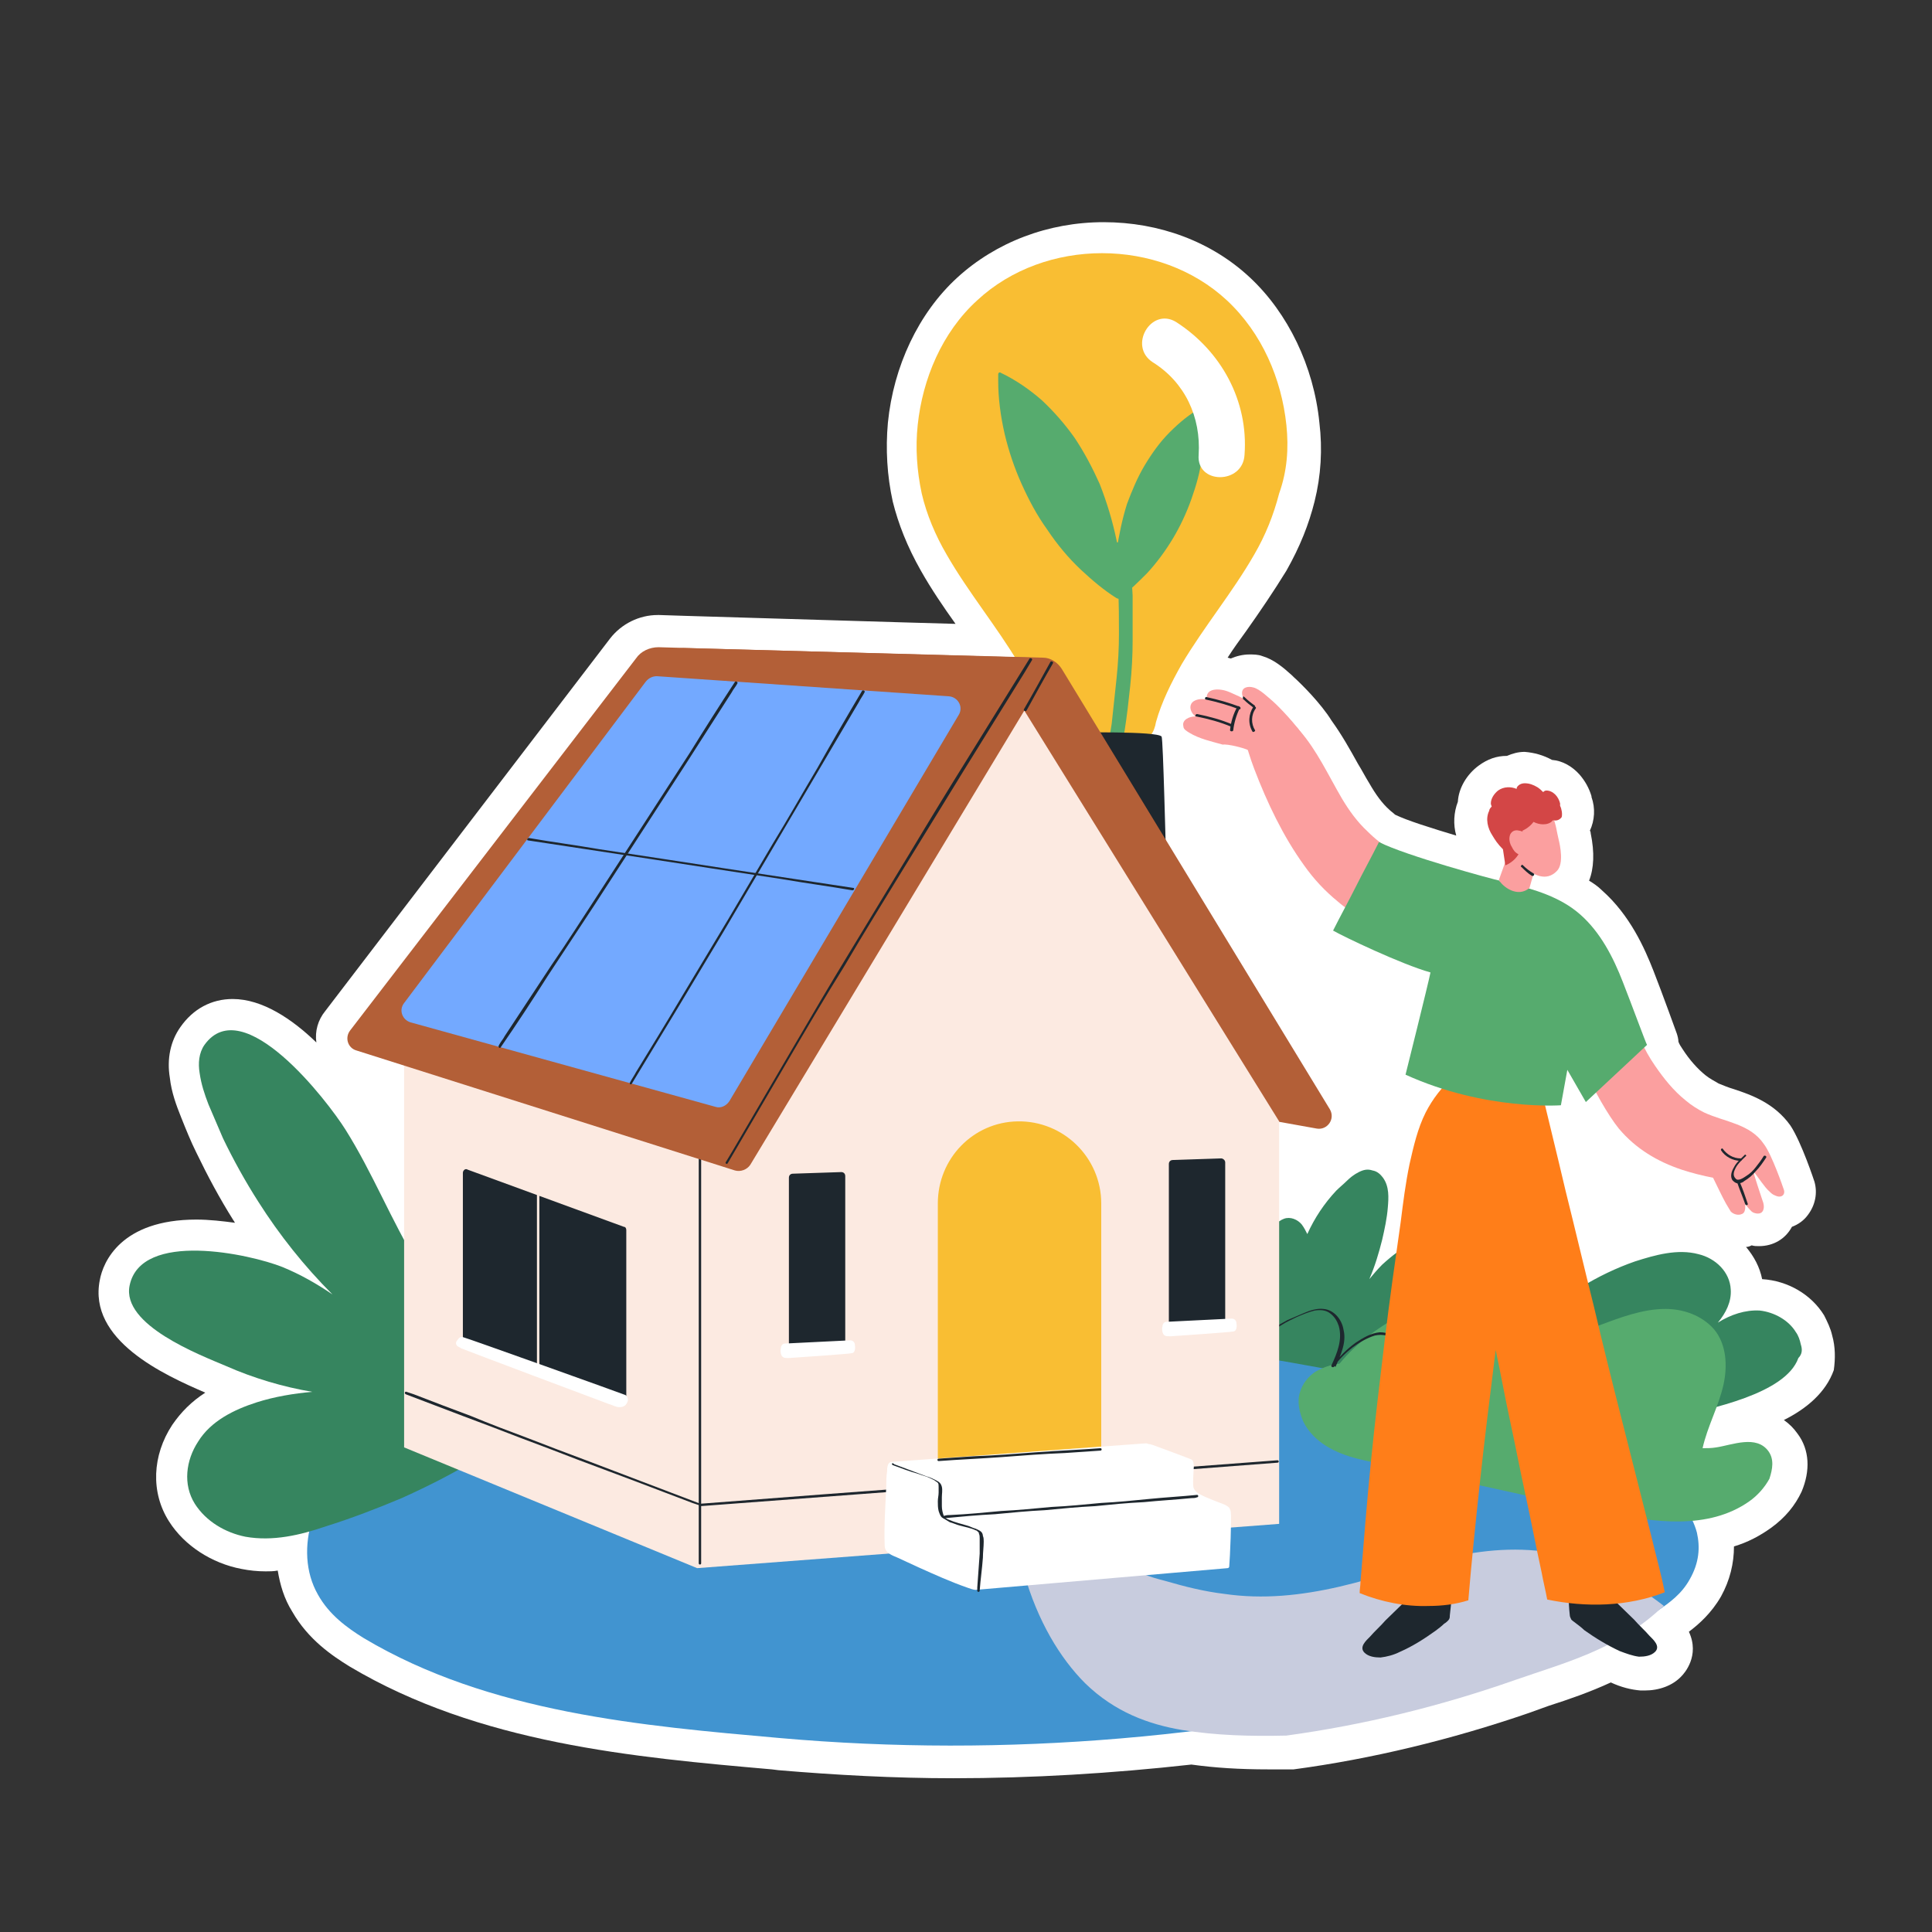 <?xml version="1.0" encoding="utf-8"?>
<!-- Generator: $$$/GeneralStr/196=Adobe Illustrator 27.6.0, SVG Export Plug-In . SVG Version: 6.00 Build 0)  -->
<svg version="1.1" id="圖層_1" xmlns="http://www.w3.org/2000/svg" xmlns:xlink="http://www.w3.org/1999/xlink" x="0px" y="0px"
	 viewBox="0 0 240 240" style="enable-background:new 0 0 240 240;" xml:space="preserve">
<rect x="0" y="0" width="240" height="240" fill="#333333" stroke="none"/>
<style type="text/css">
	.st0{fill:#FFFFFF;}
	.st1{fill:#36855F;}
	.st2{fill:#F9BE33;}
	.st3{fill:#56AB6E;}
	.st4{fill:#1E272E;}
	.st5{fill:#4194D0;}
	.st6{fill:#C8CCDE;}
	.st7{fill:#B35F37;}
	.st8{fill:#FCEAE1;}
	.st9{fill:#73A9FF;}
	.st10{fill:#FB9F9F;}
	.st11{fill:#FF7E19;}
	.st12{fill:#D34646;}
</style>
<g>
	<path class="st0" d="M227.6,165.9c-0.2-0.9-0.6-1.7-1-2.5c-1.6-2.6-4.5-4.3-7.7-4.5c0,0,0,0,0,0c-0.3-1.5-1-2.8-2-4
		c0.3,0,0.5-0.1,0.7-0.2c0.3,0.1,0.6,0.1,0.9,0.1c1.8,0,3.3-0.9,4.1-2.4c0.8-0.3,1.5-0.8,2-1.5c0.9-1.2,1.2-2.7,0.8-4.1
		c0,0-1.6-4.9-3-7c-2-2.8-4.9-3.8-7-4.5c-0.7-0.2-1.4-0.5-1.9-0.7c-0.5-0.3-1.1-0.6-1.6-1c-1-0.8-2-1.9-2.9-3.3
		c-0.2-0.3-0.4-0.6-0.5-0.9c0-0.3-0.1-0.7-0.2-1c0,0-1.8-5-2.9-7.8c-1.1-2.8-2.9-6.9-6.4-10c-0.5-0.5-1.1-0.9-1.6-1.2
		c0.6-1.5,0.7-3.5,0.2-5.9c0-0.1,0-0.2-0.1-0.3c0.6-1.3,0.7-2.8,0.2-4.2c0,0,0-0.1,0-0.1c-0.3-1-0.8-1.9-1.5-2.7
		c-0.9-1-2.1-1.7-3.4-1.8c-1.1-0.6-2.2-0.9-3.4-1c-0.8,0-1.5,0.2-2.2,0.5c-1.3,0-2.4,0.4-3.5,1.2c-1.5,1.1-2.5,2.8-2.6,4.5
		c-0.5,1.3-0.6,2.8-0.2,4.2c-3-0.9-6.2-1.9-7.6-2.6c-0.2-0.2-0.5-0.4-0.7-0.6c-0.9-0.8-1.7-1.9-2.5-3.3c-0.5-0.8-0.9-1.6-1.4-2.4
		c-1-1.8-2-3.6-3.3-5.4c-1.3-2.1-3.7-4.5-4.7-5.4l-0.2-0.2c-1.1-1-2.3-2-3.7-2.4c-0.5-0.2-1.1-0.2-1.6-0.2c-0.8,0-1.6,0.2-2.3,0.5
		c-0.1,0-0.3-0.1-0.4-0.1c0,0,0,0,0,0c0.7-1.1,1.5-2.2,2.3-3.3c1.7-2.4,3.4-4.9,5-7.5c1.7-3,2.8-5.8,3.5-8.6c0.8-3.2,1-6.5,0.6-9.8
		c-0.7-7-3.9-13.6-8.6-18c-4.8-4.5-11.3-6.9-18.2-6.9c-6.9,0-13.4,2.5-18.2,6.9c-4.8,4.4-7.9,11-8.6,18c-0.3,3.3-0.1,6.6,0.6,9.8
		c0.7,2.8,1.8,5.6,3.5,8.6c1.3,2.3,2.8,4.5,4.3,6.6l-7-0.2L85,76.5l-3.1-0.1c-0.1,0-0.1,0-0.2,0c-2.3,0-4.5,1.1-5.9,2.9l-35.4,46.3
		c-0.9,1.1-1.3,2.5-1.1,3.9c-3-2.9-6.7-5.4-10.4-5.4c-2.6,0-4.9,1.2-6.5,3.5c-1.2,1.7-1.7,3.9-1.3,6.3c0.2,1.8,0.8,3.4,1.4,4.9
		c0.6,1.5,1.2,3,1.9,4.4c1.4,2.9,2.9,5.7,4.6,8.4c0.1,0.1,0.1,0.2,0.2,0.3c-1.5-0.2-3.2-0.4-4.8-0.4c-9.4,0-11.6,5.3-12,7.5
		c-1.5,7.5,8,11.8,13.1,14c-1.7,1.1-3,2.4-4.1,4c-2.5,3.8-2.7,8.4-0.4,12c1.9,3,5.3,5.2,9,5.9c1,0.2,2,0.3,3,0.3c0.5,0,1,0,1.5-0.1
		c0.3,1.8,0.8,3.5,1.8,5.1c2,3.5,5,5.5,7.1,6.8c16.1,9.6,35.4,11.3,52.5,12.8l0.8,0.1c7.1,0.6,14.4,1,21.7,1
		c9.8,0,19.7-0.6,29.6-1.7c2.9,0.4,5.9,0.6,9.6,0.6c0.9,0,1.7,0,2.6,0c0.2,0,0.3,0,0.5,0c9.7-1.3,19.6-3.7,29.2-7
		c0.8-0.3,1.7-0.6,2.5-0.9c2.5-0.8,5.1-1.7,7.7-2.9c1.3,0.6,2.5,0.9,3.7,1c0.2,0,0.4,0,0.5,0c1.8,0,3.5-0.6,4.6-1.8
		c0.3-0.3,2.3-2.5,0.9-5.5c1.2-0.9,2.8-2.3,4-4.4c1.1-2,1.6-4.1,1.6-6.2c1.7-0.5,3.2-1.3,4.6-2.3c1.8-1.3,3-2.8,3.8-4.5
		c1.1-2.6,1-5.2-0.5-7.2c-0.5-0.7-1-1.2-1.7-1.7c2.8-1.4,5.2-3.4,6.2-6.2C228,168.8,228,167.3,227.6,165.9z"/>
	<g>
		<g>
			<path class="st1" d="M223.7,167c-0.1-0.5-0.3-1.1-0.6-1.5c-0.9-1.5-2.7-2.5-4.5-2.7c-1.8-0.1-3.6,0.5-5.2,1.5
				c1-1.2,1.7-2.6,1.6-4.1c-0.1-2.2-1.9-3.9-4-4.4c-2.6-0.7-5.4,0.1-7.9,0.9c-2.3,0.8-4.6,1.9-6.7,3.2c-1.1,0.7-2.2,1.5-3.3,2.4
				c0.2-0.4,0.3-0.8,0.3-1.2c0.1-0.8,0-1.7-0.3-2.5c-0.3-0.7-0.8-1.3-1.4-1.7c-1.2-1-2.9-1.4-4.4-1.3c-2,0.2-3.8,1-5.5,2.1
				c-0.3,0.2-0.5,0.3-0.8,0.5c0,0,0-0.1,0-0.1c0.3-1.4,0.2-3.1-0.9-4.2c-0.6-0.6-1.4-0.7-2.2-0.5c-0.8,0.2-1.6,0.5-2.3,0.9
				c-1.4,0.7-2.7,1.7-3.9,2.8c-0.6,0.6-1.1,1.2-1.6,1.8c0.7-1.6,1.2-3.3,1.6-4.9c0.3-1.3,0.6-2.7,0.7-4c0.1-1.2,0.2-2.6-0.6-3.7
				c-0.3-0.4-0.7-0.8-1.3-0.9c-0.6-0.2-1.1-0.1-1.7,0.2c-0.6,0.3-1.1,0.7-1.5,1.1c-0.4,0.4-0.9,0.8-1.3,1.2
				c-1.5,1.6-2.7,3.4-3.6,5.4c-0.2-0.4-0.4-0.8-0.7-1.2c-0.5-0.6-1.4-1-2.2-0.7c-0.8,0.3-1.4,1-1.9,1.7c-1.1,1.6-1.9,3.4-2.3,5.2
				c-0.3,1.2-0.4,2.5-0.4,3.8c-2.1,0.9-4.1,2.2-5.7,3.8c-0.9,0.5-1.8,1-2.7,1.6c-1.4,1.1-2.7,2.3-3.7,3.8c-1.1,1.6-2,3.5-2.1,5.4
				c0,1.7,0.8,3.3,2.1,4.4c4.8,4.2,12.9,1.3,18.3-0.2c2.4-0.7,4.8-1.5,7.2-2.4c1.8,0.5,3.7,0.7,5.6,0.6c0,0,0,0,0,0.1
				c0.5,0.5,1.2,0.8,1.8,0.9c0.9,0.2,1.8,0.3,2.7,0.3c9.5,0.6,20.6-2.1,29.9-4.4c4-1,13.5-2.8,15.1-7.3
				C223.9,168.2,223.9,167.6,223.7,167z"/>
			<path class="st2" d="M159.8,52.8c-0.6-5.7-3-11.4-7.4-15.5c-8.4-7.8-22.6-7.8-31,0c-4.4,4-6.8,9.8-7.4,15.5
				c-0.3,2.8-0.1,5.7,0.5,8.5c0.6,2.6,1.7,5.2,3.1,7.6c2.7,4.7,6.2,8.9,9,13.6c1.4,2.3,2.5,4.7,3.2,7.2c0.2,0.6,0.3,1.3,0.7,1.7
				c0.4,0.5,1.1,0.7,1.7,0.8c1.5,0.2,3,0.3,4.5,0.3c1.5,0,3-0.1,4.5-0.3c0.6-0.1,1.3-0.3,1.7-0.8c0.4-0.5,0.6-1.1,0.7-1.7
				c0.7-2.5,1.9-4.9,3.2-7.2c2.8-4.7,6.3-8.9,9-13.6c1.4-2.4,2.4-4.9,3.1-7.6C159.9,58.5,160.1,55.7,159.8,52.8z"/>
			<g>
				<path class="st3" d="M149.6,51.4c0-0.2,0-0.4,0-0.7c0-0.1-0.2-0.2-0.3-0.1c-1.5,0.8-2.8,1.9-4,3.1c-1.2,1.2-2.2,2.6-3.1,4.1
					c-0.9,1.5-1.6,3.2-2.2,4.8c-0.6,1.9-1,3.9-1.3,5.8c-0.2,1.9-0.3,3.7-0.4,5.6c0.2,0.1,0.5,0.2,0.8,0.3c1.2-0.9,2.3-2,3.4-3.1
					c1.2-1.3,2.3-2.8,3.2-4.3c0.9-1.5,1.7-3.2,2.3-4.9c0.6-1.7,1.1-3.4,1.3-5.2C149.6,55,149.7,53.2,149.6,51.4z"/>
				<path class="st3" d="M124,47.3c0-0.3,0-0.5,0-0.8c0-0.2,0.2-0.3,0.3-0.2c1.9,0.9,3.6,2.1,5.1,3.4c1.5,1.4,2.9,3,4.1,4.7
					c1.2,1.8,2.2,3.7,3.1,5.7c0.9,2.3,1.6,4.6,2.1,7c0.5,2.3,0.7,4.5,0.9,6.8c-0.3,0.2-0.3,0.7-0.9,0.4c-1.6-1-3-2.2-4.4-3.5
					c-1.6-1.5-3-3.2-4.2-5c-1.3-1.8-2.3-3.7-3.2-5.7c-0.9-2-1.6-4.1-2.1-6.2C124.3,51.7,124,49.5,124,47.3z"/>
				<g>
					<path class="st3" d="M138.4,67.5c0.2,1.9,0.4,3.7,0.5,5.6c0.1,1.9,0.1,3.8,0.1,5.6c0,1.9-0.1,3.7-0.3,5.6
						c-0.2,1.9-0.4,3.7-0.6,5.6c-0.3,1.9-0.6,3.7-1,5.6c0,0.2-0.1,0.5-0.1,0.7c0,0.2,1.5,0.3,1.6,0.1c0.4-1.8,0.8-3.7,1.1-5.5
						c0.3-1.9,0.5-3.7,0.7-5.6c0.2-1.9,0.3-3.8,0.3-5.6c0-1.9,0-3.8,0-5.6c-0.1-1.9-0.2-3.8-0.4-5.6c0-0.2-0.1-0.5-0.1-0.7
						C139.9,67.3,138.4,67.3,138.4,67.5L138.4,67.5z"/>
				</g>
			</g>
			<path class="st4" d="M133.4,91c0,0,10.4-0.2,10.9,0.5c0.2,0.4,0.5,14.2,0.6,16.1C144.9,109.1,133.4,91,133.4,91z"/>
			<path class="st5" d="M210.8,190.4c-1.2-4.6-6.5-8.1-9.6-9.6c-11.4-5.6-23.5-8.4-35.6-10.6c-26.3-4.8-54.1-9-80.7-5.5
				c-14.3,1.9-39.7,3.2-46.1,24c-1,3.2-0.9,6.6,0.7,9.4c1.4,2.5,3.6,4.1,5.7,5.4c15.6,9.3,34.7,10.9,51.6,12.4
				c28.2,2.5,56.8,0,84.6-7.1c8.2-2.1,16.9-3.7,24.5-8.7c1.5-1,3-2.1,4-3.9C211.1,194.1,211.2,192.2,210.8,190.4z"/>
			<path class="st3" d="M219.7,180.3c-1.5-2.1-4.5-0.8-6.5-0.5c-0.6,0.1-1.1,0.1-1.7,0.1c0.6-2.7,2-5.2,2.6-7.9
				c0.5-2.3,0.4-5-1.2-6.9c-1.5-1.7-3.8-2.5-6-2.5c-2.9,0-5.7,1.1-8.4,2.1c-2.9,1.1-5.8,2.1-8.7,3.2c-0.3,0.1-0.6,0.2-0.9,0.1
				c-0.2-0.1-0.2-0.3-0.3-0.5c-0.1-0.5,0-1,0.1-1.5c0.1-0.5,0.2-1,0.1-1.5c-0.1-0.5-0.3-1-0.5-1.5c-0.5-0.9-1.4-1.7-2.4-2.2
				c-1.2-0.6-2.5-0.6-3.8-0.5c-1.4,0.2-2.8,0.6-4.1,1.2c-1.1,0.4-2.2,0.9-3.3,1.5c-3.1,1.6-6.1,3.7-8.3,6.4c-1.1,0.1-2.1,0.5-3,1
				c-0.9,0.6-1.6,1.5-1.9,2.5c-0.4,1.2-0.1,2.5,0.4,3.7c1.3,2.6,4,3.9,6.7,4.6c1.6,0.4,3.2,0.7,4.9,1.1c1.7,0.4,3.5,0.8,5.2,1.1
				c7,1.5,13.9,3.1,20.9,4.5c5.8,1.2,12.6,2.2,17.7-1.4c1-0.7,1.9-1.7,2.5-2.8C220.2,182.5,220.4,181.3,219.7,180.3z"/>
			<path class="st6" d="M194.3,193.2c-4.6-1.1-9.3-0.8-13.9,0.2c-4.7,1-9.3,2.6-14,3.7c-4.8,1.1-9.5,1.6-14.3,0.9
				c-2.5-0.3-4.9-0.9-7.3-1.6c-1.9-0.5-4-1-5.6-3c-0.1-0.1-0.2-0.3-0.3-0.4c0.5-0.2,1-0.6,1.5-1.1c0.1-0.1,0-0.4-0.1-0.3
				c-0.5,0.6-1,0.9-1.6,1.1c-0.2-0.3-0.4-0.7-0.6-1.1c-0.1-0.2-0.2,0.1-0.1,0.3c0.2,0.3,0.3,0.6,0.5,0.9c-0.1,0-0.3,0.1-0.4,0.1
				c-0.9,0.2-1.7,0.4-2.6,0.5c-1.8,0.4-3.6,0.7-5.4,1.1c-0.9,0.2-1.8,0.4-2.7,0.5c0-0.1,0-0.1-0.1-0.2c-0.1-0.2-0.2,0-0.2,0.2
				c0,0,0,0,0,0.1c-0.1,0-0.1,0-0.2,0c-0.1,0-0.1,0.4,0,0.4c0.1,0,0.2,0,0.3-0.1c1.7,6,4.5,10.6,7.6,13.7c3.7,3.6,7.9,5.1,12,5.8
				c4.3,0.7,8.6,0.8,13,0.7c9.5-1.3,19-3.6,28.4-6.9c6-2.1,12.4-3.7,17.9-8.7c0.2-0.2,0.4-0.3,0.6-0.5
				C202.7,196.4,198.6,194.3,194.3,193.2z"/>
			<path class="st1" d="M60.3,178c-0.3-1.8-0.6-3.5-1-5.3c-0.4-1.7-0.8-3.4-1.2-5.1c-0.4-1.5-0.8-3-1.3-4.5
				c-0.9-2.6-1.9-5.4-4.9-6.1c-3.3-5.4-5.6-11.3-9-16.7c-2.2-3.5-12.7-17.2-17.5-10.5c-0.7,1-0.8,2.3-0.6,3.5
				c0.2,1.4,0.6,2.6,1.1,3.9c0.6,1.4,1.2,2.8,1.8,4.2c1.3,2.7,2.8,5.4,4.4,7.9c2.6,4.1,5.7,8,9.2,11.5c-1.9-1.3-4-2.5-6.2-3.4
				c-4-1.6-17.6-4.6-19,2.3c-1,4.9,8.7,8.6,12,10c3.4,1.5,7.1,2.6,10.7,3.2c-2.3,0.2-4.7,0.6-6.9,1.3c-2.8,0.9-5.7,2.3-7.3,4.9
				c-1.5,2.3-1.9,5.3-0.4,7.7c1.4,2.2,3.8,3.6,6.3,4.1c3.4,0.6,6.8-0.2,10-1.3c3.2-1,6.3-2.2,9.4-3.5c3.1-1.4,6.1-2.9,8.9-4.6
				c0.6-0.3,1.2-0.7,1.5-1.3C60.6,179.5,60.4,178.7,60.3,178z"/>
			<g>
				<path class="st4" d="M152.8,170.2c1.7-2.3,4-4.2,6.4-5.6c0.6-0.4,1.3-0.7,1.9-1c0.7-0.3,1.4-0.6,2.2-0.8c0.7-0.1,1.4-0.1,2,0.4
					c0.5,0.4,0.8,0.9,1,1.5c0.5,1.7-0.2,3.4-0.9,4.9c-0.1,0.2,0.2,0.3,0.3,0.2c0.6-0.9,1.4-1.7,2.3-2.4c0.8-0.6,1.8-1.2,2.8-1.5
					c0.5-0.1,0.9-0.1,1.4,0c0.5,0.2,0.8,0.5,1,1c0.2,0.5,0.3,1.1,0.3,1.6c0,0.6,0,1.3,0,1.9c-0.1,1.4-0.4,2.8-0.8,4.1
					c-0.1,0.2,0.2,0.3,0.3,0.2c1.7-1.7,3.6-3.6,6.1-3.9c1.1-0.1,2.3,0,3.2,0.6c1,0.7,1.6,1.8,1.8,2.9c0.3,1.6,0,3.2-0.3,4.7
					c0,0.2,0.3,0.3,0.3,0.1c0.3-1.5,0.6-3,0.4-4.5c-0.2-1.2-0.7-2.4-1.6-3.2c-0.9-0.8-2.1-1.1-3.3-1c-1.2,0-2.4,0.5-3.4,1.1
					c-1.3,0.8-2.4,1.9-3.4,2.9c0.1,0.1,0.2,0.1,0.3,0.2c0.4-1.3,0.7-2.6,0.8-3.9c0.1-0.7,0.1-1.3,0-2c0-0.6-0.1-1.2-0.2-1.7
					c-0.2-0.5-0.5-1-0.9-1.2c-0.4-0.2-0.9-0.3-1.4-0.3c-1.1,0.1-2.1,0.7-3,1.3c-1.1,0.8-2,1.7-2.8,2.8c0.1,0.1,0.2,0.1,0.3,0.2
					c0.6-1.4,1.4-3,1-4.6c-0.2-1.3-1.2-2.5-2.5-2.6c-0.8-0.1-1.7,0.2-2.4,0.5c-0.7,0.3-1.4,0.6-2.1,0.9c-1.3,0.7-2.6,1.5-3.8,2.5
					c-1.3,1.1-2.5,2.3-3.5,3.6C152.4,170.2,152.7,170.4,152.8,170.2L152.8,170.2z"/>
			</g>
			<g>
				<path class="st7" d="M131.9,83.1l33.3,54.7c0.7,1.2-0.3,2.6-1.6,2.4l-55.2-9.9c-0.8-0.2-1.6-0.7-2-1.4L82.3,84.7
					c-1-1.9,0.4-4.2,2.6-4.2l44.7,1.2C130.5,81.7,131.4,82.3,131.9,83.1z"/>
				<polygon class="st8" points="127.2,88.2 86.6,143.9 86.6,133.9 50.2,130.1 50.2,179.8 86.6,194.8 158.9,189.3 158.9,139.3 				
					"/>
				<g>
					<path class="st4" d="M87,187.1c9.3-0.7,18.6-1.4,27.9-2.1c9.4-0.7,18.7-1.4,28.1-2.1c5.2-0.4,10.5-0.8,15.7-1.2
						c0.2,0,0.2-0.3,0-0.3c-9.3,0.7-18.6,1.4-27.9,2.1c-9.4,0.7-18.7,1.4-28.1,2.1c-5.2,0.4-10.5,0.8-15.7,1.2
						C86.8,186.8,86.8,187.1,87,187.1L87,187.1z"/>
				</g>
				<g>
					<path class="st4" d="M87.1,194.2c0-6.9,0-13.8,0-20.7c0-6.9,0-13.8,0-20.6c0-3.9,0-7.8,0-11.6c0-0.2-0.3-0.2-0.3,0
						c0,6.9,0,13.8,0,20.7c0,6.9,0,13.8,0,20.6c0,3.9,0,7.8,0,11.6C86.8,194.4,87.1,194.4,87.1,194.2L87.1,194.2z"/>
				</g>
				<path class="st2" d="M126.4,139.3L126.4,139.3c5.7-0.1,10.4,4.5,10.4,10.2v30.8l-20.3,1.5v-32.3
					C116.5,143.9,120.9,139.4,126.4,139.3z"/>
				<path class="st7" d="M44.3,130.5l47,14.9c0.7,0.2,1.5-0.1,1.9-0.7l36.5-60.5c0.6-1.1-0.1-2.4-1.3-2.5l-46.6-1.3
					c-1.1,0-2.2,0.5-2.8,1.4L43.5,128C42.8,128.9,43.2,130.2,44.3,130.5z"/>
				<g>
					<path class="st4" d="M90.4,144.5c2.4-4.1,4.8-8.2,7.2-12.3c2.4-4.1,4.8-8.2,7.3-12.2c2.4-4.1,4.9-8.1,7.4-12.2
						c2.5-4.1,5-8.1,7.5-12.2c2.5-4,5-8.1,7.5-12.1c0.3-0.5,0.6-1,0.9-1.5c0.1-0.2-0.2-0.3-0.3-0.2c-2.5,4-5,8.1-7.5,12.1
						c-2.5,4-5,8.1-7.4,12.1c-2.5,4.1-4.9,8.1-7.4,12.2c-2.5,4.1-4.9,8.2-7.3,12.3c-2.4,4.1-4.8,8.2-7.2,12.3
						c-0.3,0.5-0.6,1-0.9,1.5C90,144.5,90.3,144.7,90.4,144.5L90.4,144.5z"/>
				</g>
				<path class="st0" d="M152.9,187.9c0-0.2-0.1-0.4-0.2-0.6c-0.2-0.2-0.4-0.3-0.6-0.4c0,0-2.4-0.9-2.9-1.2
					c-0.4-0.2-0.7-0.4-0.9-0.8c-0.2-0.4,0-2.3,0-2.7c0-0.5-0.1-0.8-0.3-0.9c-0.2-0.1-4.5-1.7-4.8-1.8c-0.1,0-0.2-0.1-0.4-0.1
					c-0.1,0-0.3-0.1-0.4-0.1c0,0-0.1,0-0.1,0l-31.5,2.3c-0.2,0-0.4,0.1-0.5,0.4c-0.1,0.3-0.1,0.5-0.1,0.8c-0.1,0.6-0.1,1.1-0.1,1.7
					c-0.1,2.5-0.3,5-0.2,7.5c0,0.9,0.9,1.2,1.6,1.5c0.9,0.4,1.7,0.8,2.6,1.2c2,0.9,4,1.8,6,2.5c0.3,0.1,0.8,0.3,1.1,0.3l31.3-2.7
					l0,0c0,0,0,0,0,0c0.1,0,0.2-0.1,0.2-0.2C152.8,193.5,153,188.5,152.9,187.9z"/>
				<g>
					<path class="st4" d="M110.9,182c1.1,0.4,2.1,0.8,3.2,1.1c0.5,0.2,1,0.3,1.4,0.5c0.2,0.1,0.4,0.2,0.6,0.3
						c0.1,0.1,0.3,0.2,0.4,0.3c0.1,0.1,0.1,0.3,0.1,0.5c0,0.2,0,0.4,0,0.7c0,0.4-0.1,0.7-0.1,1.1c0,0.4,0,0.8,0.1,1.2
						c0.1,0.3,0.2,0.6,0.4,0.8c0.3,0.2,0.7,0.4,1,0.6c0.4,0.1,0.8,0.3,1.2,0.4c0.7,0.2,1.4,0.3,2,0.6c0.1,0,0.2,0.1,0.3,0.2
						c0,0,0,0,0.1,0.1c0,0,0,0,0,0c0,0,0,0,0,0.1c0.1,0.2,0.1,0.4,0.1,0.6c0,0.6,0,1.2,0,1.9c-0.1,1.4-0.2,2.8-0.3,4.2
						c0,0.1,0,0.3,0,0.4c0,0.2,0.3,0.2,0.3,0c0.1-1.4,0.3-2.7,0.4-4.1c0-0.7,0.1-1.3,0.1-2c0-0.2,0-0.5-0.1-0.7
						c0-0.2-0.1-0.4-0.2-0.5c-0.2-0.2-0.5-0.3-0.7-0.4c-0.4-0.1-0.7-0.3-1.1-0.4c-0.7-0.2-1.5-0.4-2.2-0.7c-0.3-0.1-0.6-0.3-0.7-0.6
						c-0.1-0.3-0.2-0.7-0.2-1.1c0-0.4,0-0.7,0-1.1c0-0.4,0.1-0.9,0-1.3c-0.1-0.4-0.3-0.6-0.7-0.8c-0.4-0.2-0.8-0.4-1.2-0.5
						c-1.1-0.4-2.1-0.8-3.2-1.2c-0.3-0.1-0.5-0.2-0.8-0.3C110.8,181.6,110.7,181.9,110.9,182L110.9,182z"/>
				</g>
				<g>
					<path class="st4" d="M117.3,188.6c2.1-0.2,4.2-0.4,6.3-0.5c2.1-0.2,4.1-0.4,6.2-0.5c2.1-0.2,4.1-0.4,6.2-0.5
						c2-0.2,4-0.4,6.1-0.5c2-0.2,3.9-0.3,5.9-0.5c0.2,0,0.5,0,0.7-0.1c0.2,0,0.2-0.3,0-0.3c-2,0.2-3.9,0.3-5.9,0.5
						c-2,0.2-4,0.4-6,0.5c-2.1,0.2-4.1,0.4-6.2,0.5c-2.1,0.2-4.2,0.4-6.2,0.5c-2.1,0.2-4.2,0.4-6.3,0.5c-0.3,0-0.5,0-0.8,0.1
						C117.1,188.3,117.1,188.7,117.3,188.6L117.3,188.6z"/>
				</g>
				<g>
					<path class="st8" d="M124.3,102.8c0,2.2,0,4.3,0,6.5c0,2.2,0,4.3,0,6.5c0,1.2,0,2.4,0,3.7c0,0.2,0.3,0.2,0.3,0
						c0-2.2,0-4.3,0-6.5c0-2.2,0-4.3,0-6.5c0-1.2,0-2.4,0-3.7C124.6,102.6,124.3,102.6,124.3,102.8L124.3,102.8z"/>
				</g>
				<g>
					<path class="st8" d="M118.1,111.3c1.9,0,3.8,0,5.8,0s3.8,0,5.8,0c1.1,0,2.2,0,3.3,0c0.2,0,0.2-0.3,0-0.3c-1.9,0-3.8,0-5.8,0
						c-1.9,0-3.8,0-5.8,0c-1.1,0-2.2,0-3.3,0C117.9,111,117.9,111.3,118.1,111.3L118.1,111.3z"/>
				</g>
				<path class="st4" d="M98.5,145.8l6-0.2c0.3,0,0.5,0.2,0.5,0.5v20.5c0,0.3-0.2,0.5-0.5,0.5l-6,0.3c-0.3,0-0.5-0.2-0.5-0.5v-20.6
					C98,146,98.2,145.8,98.5,145.8z"/>
				<path class="st4" d="M152.2,144.4v19.8c0,0.3-0.2,0.5-0.5,0.5l-6,0.3c-0.3,0-0.5-0.2-0.5-0.5v-19.9c0-0.3,0.2-0.5,0.5-0.5l6-0.2
					C151.9,143.9,152.2,144.1,152.2,144.4z"/>
				<path class="st4" d="M77.8,152.8v20.8c0,0.3-0.3,0.6-0.6,0.4l-19.4-7.4c-0.2-0.1-0.3-0.2-0.3-0.4v-20.5c0-0.3,0.3-0.6,0.6-0.4
					l19.4,7.1C77.7,152.4,77.8,152.6,77.8,152.8z"/>
				<g>
					<path class="st8" d="M66.7,144.8c0,3.9,0,7.7,0,11.6c0,3.8,0,7.7,0,11.5c0,2.2,0,4.3,0,6.5c0,0.2,0.3,0.2,0.3,0
						c0-3.9,0-7.7,0-11.6c0-3.8,0-7.7,0-11.5c0-2.2,0-4.3,0-6.5C67.1,144.6,66.7,144.6,66.7,144.8L66.7,144.8z"/>
				</g>
				<g>
					<path class="st4" d="M127.5,88.3c1.1-2,2.2-4,3.3-5.9c0.1-0.2-0.2-0.3-0.3-0.2c-1.1,2-2.2,4-3.3,5.9
						C127.1,88.3,127.4,88.4,127.5,88.3L127.5,88.3z"/>
				</g>
				<g>
					<path class="st4" d="M87,186.8c-2.4-0.9-4.7-1.8-7.1-2.7c-2.4-0.9-4.7-1.8-7.1-2.7c-2.4-0.9-4.8-1.8-7.1-2.7
						c-2.4-0.9-4.8-1.8-7.2-2.8c-2.4-0.9-4.8-1.8-7.1-2.7c-0.3-0.1-0.6-0.2-0.9-0.3c-0.2-0.1-0.3,0.2-0.1,0.3
						c2.4,0.9,4.7,1.8,7.1,2.7c2.4,0.9,4.8,1.8,7.1,2.7c2.4,0.9,4.8,1.8,7.1,2.7c2.4,0.9,4.8,1.8,7.2,2.7c2.4,0.9,4.7,1.8,7.1,2.7
						c0.3,0.1,0.6,0.2,0.9,0.3C87.1,187.1,87.2,186.8,87,186.8L87,186.8z"/>
				</g>
				<g>
					<path class="st4" d="M116.6,181.5c2.6-0.2,5.2-0.3,7.9-0.5c2.6-0.2,5.2-0.4,7.8-0.5c1.5-0.1,2.9-0.2,4.4-0.3
						c0.2,0,0.2-0.3,0-0.3c-2.6,0.2-5.2,0.3-7.9,0.5c-2.6,0.2-5.2,0.4-7.8,0.5c-1.5,0.1-2.9,0.2-4.4,0.3
						C116.4,181.2,116.4,181.5,116.6,181.5L116.6,181.5z"/>
				</g>
				<path class="st0" d="M77.7,173.3c-0.2-0.1-20-7.2-20.2-7.2c-0.3-0.1-0.5,0.1-0.7,0.4c-0.2,0.2-0.2,0.5,0,0.7
					c0.1,0.1,0.4,0.2,0.5,0.3c0.2,0.1,18,6.8,18.3,6.9c0.4,0.1,0.9,0.4,1.3,0.4c0.6,0,0.9-0.2,1.1-0.8C78,173.8,78,173.5,77.7,173.3
					z"/>
				<path class="st0" d="M106.2,167.1c0-0.3-0.2-0.6-0.6-0.6c0,0-8,0.4-8.1,0.4c-0.3,0-0.5,0.3-0.5,0.6c-0.1,0.3,0,1,0.3,1.1
					c0.1,0.1,0.4,0.1,0.7,0.1c0,0,7.4-0.5,7.8-0.6C106.1,168.1,106.3,167.7,106.2,167.1z"/>
				<path class="st0" d="M153.6,164.4c0-0.3-0.2-0.6-0.6-0.6c0,0-8,0.4-8.1,0.4c-0.3,0-0.5,0.3-0.5,0.6c-0.1,0.3,0,1,0.3,1.1
					c0.1,0.1,0.4,0.1,0.7,0.1c0,0,7.4-0.5,7.8-0.6C153.5,165.4,153.7,165,153.6,164.4z"/>
				<g>
					<path class="st9" d="M81.6,84l36.3,2.5c1.1,0.1,1.8,1.3,1.2,2.3l-28.5,48c-0.4,0.6-1.1,0.9-1.7,0.7L51,127
						c-1-0.3-1.5-1.5-0.8-2.4l30-39.9C80.6,84.2,81.1,84,81.6,84z"/>
					<g>
						<path class="st4" d="M78.5,134.6c1.9-3.1,3.8-6.3,5.7-9.4c1.9-3.2,3.8-6.3,5.7-9.5c1.9-3.2,3.7-6.3,5.6-9.5
							c1.9-3.2,3.7-6.3,5.6-9.5c1.9-3.2,3.7-6.3,5.6-9.5c0.2-0.4,0.5-0.8,0.7-1.2c0.1-0.2-0.2-0.3-0.3-0.2c-1.9,3.2-3.7,6.3-5.5,9.5
							c-1.9,3.2-3.7,6.4-5.6,9.5c-1.9,3.2-3.7,6.3-5.6,9.5c-1.9,3.2-3.8,6.3-5.7,9.5c-1.9,3.2-3.8,6.3-5.7,9.4
							c-0.2,0.4-0.5,0.8-0.7,1.2C78.1,134.7,78.4,134.8,78.5,134.6L78.5,134.6z"/>
					</g>
					<g>
						<path class="st4" d="M62.2,130.1c2-2.9,3.9-5.8,5.8-8.8c1.9-2.9,3.9-5.9,5.8-8.8c1.9-2.9,3.8-5.9,5.7-8.8
							c1.9-2.9,3.8-5.9,5.7-8.8c1.9-3,3.8-5.9,5.7-8.9c0.2-0.4,0.5-0.7,0.7-1.1c0.1-0.2-0.2-0.3-0.3-0.2c-1.9,2.9-3.8,5.9-5.6,8.8
							c-1.9,2.9-3.8,5.9-5.7,8.8c-1.9,2.9-3.8,5.9-5.7,8.8c-1.9,2.9-3.8,5.9-5.8,8.8c-1.9,2.9-3.9,5.9-5.8,8.8
							c-0.2,0.4-0.5,0.7-0.7,1.1C61.8,130.1,62.1,130.3,62.2,130.1L62.2,130.1z"/>
					</g>
					<g>
						<path class="st4" d="M65.6,104.4c5.3,0.8,10.5,1.6,15.8,2.4c5.2,0.8,10.4,1.6,15.7,2.4c2.9,0.5,5.9,0.9,8.8,1.4
							c0.2,0,0.3-0.3,0.1-0.3c-5.3-0.8-10.5-1.6-15.8-2.4c-5.2-0.8-10.4-1.6-15.7-2.4c-2.9-0.5-5.9-0.9-8.8-1.4
							C65.5,104.1,65.4,104.4,65.6,104.4L65.6,104.4z"/>
					</g>
				</g>
			</g>
			<g>
				<path class="st10" d="M221.6,147.8c-0.1-0.3-1.5-4.4-2.5-5.7c-1.7-2.5-4.8-2.7-7.4-3.9c-0.8-0.4-1.6-0.9-2.3-1.5
					c-1.5-1.2-2.7-2.7-3.8-4.3c-0.7-1-1.3-2.1-1.8-3.2c-1.1,0.4-2.2,0.8-3.3,1.3c-1.2,0.5-2.7,1.4-3.8,2c1.2,2.8,3.1,6.1,4.4,7.7
					c2.1,2.5,4.8,4.1,7.8,5.1c1.2,0.4,2.8,0.8,3.9,1c0.5,1,1.1,2.3,1.6,3.2c0.2,0.3,0.4,0.7,0.6,1c0.4,0.4,1,0.5,1.4,0.3
					c0.3-0.1,0.4-0.5,0.4-0.8c0-0.2,0-0.4,0-0.5c0.2,0.4,0.5,0.7,0.8,1c0.2,0.2,1.1,0.5,1.4-0.1c0.2-0.4,0.1-0.9-0.1-1.4
					c-0.2-0.6-1-3-1.1-3.5c0.6,0.7,1.4,2,2,2.5c0.2,0.2,0.4,0.4,0.7,0.5C221.3,148.9,221.8,148.4,221.6,147.8z"/>
				<path class="st10" d="M171.4,109.2c0.5-1.2,1-2.4,1.5-3.6c-1.1-0.6-2.1-1.4-3-2.3c-1.3-1.2-2.3-2.6-3.2-4.1
					c-1.7-2.9-3.1-6-5.3-8.5c-0.2-0.3-0.5-0.5-0.8-0.8c-1.8,0.9-4,1.3-6.1,1.6c0.4,1.3,0.8,2.7,1.3,4c1.6,4.2,3.6,8.4,6.2,12
					c1.2,1.7,2.6,3.2,4.2,4.5c0.9,0.8,1.9,1.4,3,2C169.9,112.4,170.7,110.8,171.4,109.2z"/>
				<path class="st10" d="M155.1,93.2c0.8,0.1,0.2-0.1,1,0.1c2.1-0.3,4.2-0.7,6-1.6c-1-1.6-3.2-3.9-4-4.6c-0.6-0.5-1.6-1.5-2.4-1.7
					c-0.7-0.2-1.5,0-1.4,0.8c0,0.2,0.2,0.6,0.2,0.6c-0.2-0.1-0.4-0.2-0.6-0.3c-0.7-0.3-1.4-0.7-2.1-0.8c-0.6-0.1-1.5-0.1-1.8,0.5
					c-0.1,0.2-0.1,0.4-0.1,0.7c-0.5-0.1-1.1-0.1-1.6,0.2c-0.6,0.4-0.5,1.1-0.1,1.6c0.1,0.1,0.2,0.2,0.3,0.3c-0.4,0-0.8,0.1-1.1,0.3
					c-0.3,0.2-0.5,0.5-0.4,0.9c0,0.4,0.4,0.6,0.7,0.8c1.3,0.8,2.8,1.1,4.2,1.5C152.5,92.4,154.5,92.9,155.1,93.2z"/>
				<path class="st4" d="M180.4,197.8C180.4,197.8,180.4,197.8,180.4,197.8c0-0.1,0-0.2,0-0.3c0-0.3-0.4-0.3-0.4,0c0,0,0,0,0,0.1
					c-0.2-0.1-0.5-0.2-0.7-0.2c-0.4-0.1-0.9-0.2-1.4-0.2c-0.4-0.1-0.9-0.1-1.3-0.1c-0.4,0-0.7,0.1-1,0.3c-0.1,0.1,0,0.3,0.2,0.3
					c0,0-3.7,3.6-3.7,3.6c-0.6,0.7-1.3,1.3-1.9,2c-0.5,0.5-1.4,1.3-0.7,2c0.5,0.5,1.3,0.6,2,0.6c0.8-0.1,1.6-0.3,2.4-0.7
					c1.6-0.7,3-1.6,4.4-2.6c0.4-0.3,0.8-0.6,1.1-0.9c0.2-0.1,0.4-0.3,0.5-0.4c0.2-0.2,0.2-0.4,0.2-0.6c0.1-0.8,0.2-1.7,0.2-2.5
					C180.4,198.1,180.5,197.9,180.4,197.8z"/>
				<path class="st4" d="M194.8,198.1c0.1,0.8,0.1,1.7,0.2,2.5c0,0.2,0.1,0.4,0.2,0.6c0.2,0.2,0.4,0.3,0.5,0.4
					c0.4,0.3,0.8,0.6,1.1,0.9c1.4,1,2.9,1.9,4.4,2.6c0.8,0.3,1.6,0.6,2.4,0.7c0.7,0,1.5-0.1,2-0.6c0.7-0.7-0.2-1.5-0.7-2
					c-0.6-0.7-1.3-1.3-1.9-2c0,0-3.7-3.6-3.7-3.6c0.1,0,0.3-0.2,0.2-0.3c-0.3-0.3-0.6-0.4-1-0.3c-0.4,0-0.9,0.1-1.3,0.1
					c-0.5,0.1-0.9,0.1-1.4,0.2c-0.2,0.1-0.5,0.1-0.7,0.2c0,0,0,0,0-0.1c0-0.3-0.4-0.3-0.4,0c0,0.1,0,0.2,0,0.3c0,0,0,0,0,0
					C194.6,197.9,194.7,198.1,194.8,198.1z"/>
				<path class="st11" d="M205.1,190.7c-1.2-4.7-2.4-9.5-3.6-14.2c-1.2-4.7-2.4-9.5-3.5-14.2c-1.2-4.8-2.3-9.5-3.5-14.3
					c-1.1-4.7-2.3-9.5-3.4-14.2c-0.1-0.2-0.1-0.5-0.2-0.7c0.1,0,0.2,0,0.2-0.1c0.3-0.1,0-0.5-0.2-0.4c0,0-0.1,0-0.1,0
					c0-0.2-0.1-0.4-0.1-0.6c-0.1-0.3-0.5-0.2-0.4,0.1c0,0.2,0.1,0.3,0.1,0.5c-0.4,0-0.9-0.3-1.3-0.4c-0.1,0-0.2,0-0.2-0.1
					c0,0,0-0.1,0-0.1c-0.1,0-0.2,0-0.3,0c-0.4-0.1-0.8-0.1-1.2-0.1c-0.1,0-0.3,0-0.4,0c0,0.1,0,0.2,0,0.3c-0.4,0.1-0.8,0.1-1.2,0.1
					c-0.4,0-0.9,0-1.3-0.1c0.4-0.1,0.8-0.2,1.2-0.2c0.3,0,0.3-0.5,0-0.4c-3.9,0.3-6.9,3.3-8.6,6.6c-1,2-1.5,4.2-2,6.4
					c-0.5,2.4-0.8,4.8-1.1,7.2c-0.7,4.9-1.4,9.8-2,14.8c-0.6,5-1.2,10-1.7,15c-0.5,5-0.9,10-1.3,15c0,0.4-0.1,0.8-0.1,1.3
					c2.7,1.1,5.7,1.7,8.6,1.6c1.6,0,3.3-0.2,4.9-0.7c0.4-4.8,0.9-9.6,1.4-14.3c0.6-5.6,1.3-11.2,2-16.8c0.6,2.8,1.1,5.6,1.7,8.4
					c0.7,3.2,1.3,6.4,2,9.6c0.7,3.2,1.3,6.4,2,9.6c0.2,1.1,0.5,2.3,0.7,3.4c4.8,1,10,0.9,14.6-0.9
					C206.4,195.7,205.7,193.2,205.1,190.7z"/>
				<path class="st3" d="M201.6,122c-1.2-3.1-2.8-6.2-5.3-8.4c-2.5-2.2-5.7-3.1-8.8-3.9c-0.4-0.1-0.8-0.2-1.2-0.2c0,0,0-0.1,0-0.1
					c-0.6-0.1-11.7-3.1-15-4.8c-1,2-1.9,3.6-2.9,5.6c-0.8,1.6-2,3.8-2.8,5.4c1.2,0.7,8.5,4.2,12.1,5.2c-0.3,1.5-3.1,12.7-3.1,12.7
					c9.9,4.5,19.3,3.8,19.3,3.8l0.8-4.4l2.3,4l7.6-7.1C204.5,129.7,202.7,124.8,201.6,122z"/>
				<g>
					<path class="st4" d="M148.6,89c1.5,0.3,3,0.7,4.4,1.3c0.2,0.1,0.3-0.2,0.1-0.3c-1.4-0.6-2.9-1-4.4-1.3
						C148.5,88.7,148.4,89,148.6,89L148.6,89z"/>
				</g>
				<g>
					<path class="st4" d="M149.8,86.9c1.4,0.3,2.8,0.7,4.1,1.2c0.2,0.1,0.3-0.2,0.1-0.3c-1.3-0.5-2.7-0.9-4.1-1.2
						C149.7,86.5,149.6,86.9,149.8,86.9L149.8,86.9z"/>
				</g>
				<g>
					<path class="st4" d="M155.9,90.7c-0.5-0.8-0.5-1.9,0.1-2.7c0.1-0.2-0.2-0.3-0.3-0.2c-0.6,0.9-0.7,2.1-0.1,3.1
						C155.7,91,156,90.8,155.9,90.7L155.9,90.7z"/>
				</g>
				<g>
					<path class="st4" d="M154.5,86.9c0.4,0.4,0.8,0.7,1.2,1c0.1,0.1,0.2,0,0.2-0.1c0-0.1,0-0.2-0.1-0.2c-0.4-0.3-0.8-0.6-1.2-1
						c-0.1-0.1-0.2-0.1-0.2,0C154.4,86.8,154.4,86.9,154.5,86.9L154.5,86.9z"/>
				</g>
				<g>
					<path class="st4" d="M153.2,90.7c0.1-0.9,0.4-1.9,0.8-2.7c0.1-0.2-0.2-0.4-0.3-0.2c-0.5,0.9-0.8,1.9-0.9,2.9
						C152.8,90.9,153.2,90.9,153.2,90.7L153.2,90.7z"/>
				</g>
				<path class="st10" d="M186.2,109.3c0,0,1.4-3.9,1.7-4.8c1.3,0.1,2.3,1.6,3,2.6l-0.9,3.2C188.5,111.6,186.6,110.1,186.2,109.3z"
					/>
				<path class="st10" d="M192.9,101.5c-0.9-1.9-2.8-2.8-4.9-2.1c-2.3,0.8-1.7,3.4-1.7,3.6c0.4,2.1,4.5,7.9,7.1,5.2
					c0.9-0.9,0.4-3.2,0.2-4C193.4,103.4,193.3,102.4,192.9,101.5z"/>
				<path class="st12" d="M193.8,100.1c0-0.1,0-0.2,0-0.3c-0.1-0.4-0.3-0.8-0.6-1.1c-0.3-0.3-0.7-0.5-1.1-0.5
					c-0.2,0-0.3,0.1-0.4,0.2c-0.2-0.2-0.4-0.4-0.7-0.6c-0.5-0.3-1-0.5-1.6-0.5c-0.3,0-0.6,0.1-0.8,0.3c-0.1,0.1-0.2,0.2-0.2,0.4
					c-0.7-0.3-1.6-0.3-2.3,0.2c-0.5,0.4-0.9,1-0.9,1.6c0,0.2,0.1,0.3,0.1,0.4c-0.1,0.1-0.3,0.3-0.3,0.5c-0.5,1-0.2,2.2,0.4,3.1
					c0.3,0.5,0.6,1,1.3,1.7l0.3,2c0,0,1.7-0.6,2-2.4c0.3-1.8,0.1-1.9,0.1-1.9s0.8-0.3,1.4-1.1c0.4,0.2,0.8,0.3,1.2,0.3
					c0.4,0,0.9-0.1,1.2-0.5c0,0,0.1,0,0.1,0c0.4,0.1,0.8-0.1,1-0.4C194.1,101.1,194,100.5,193.8,100.1z"/>
				<g>
					<path class="st4" d="M190.5,108.5c-0.5-0.3-0.9-0.6-1.3-1c-0.1-0.1-0.2-0.1-0.2,0c-0.1,0.1-0.1,0.2,0,0.2
						c0.4,0.4,0.8,0.8,1.3,1.1C190.5,108.9,190.7,108.6,190.5,108.5L190.5,108.5z"/>
				</g>
				<path class="st10" d="M187.7,103.5c0.3-0.4,0.7-0.4,1.1-0.3c0.5,0.1,1,0.5,1.3,0.9c0.4,0.6,0.2,1.9-0.8,2.1
					c-0.2,0-0.5,0-0.7-0.1c-0.4-0.2-0.6-0.5-0.8-0.9c-0.2-0.3-0.3-0.7-0.3-1C187.5,103.9,187.6,103.6,187.7,103.5z"/>
				<g>
					<path class="st4" d="M215.8,146.9c0.3,0.9,0.7,1.8,1,2.7c0.1,0.2,0.4,0.1,0.3-0.1c-0.3-0.9-0.6-1.8-1-2.7
						C216.1,146.6,215.7,146.7,215.8,146.9L215.8,146.9z"/>
				</g>
				<g>
					<path class="st4" d="M216.7,143.5c-0.5,0.5-1,0.9-1.3,1.5c-0.3,0.5-0.5,1.1-0.2,1.6c0.2,0.2,0.4,0.4,0.7,0.4
						c0.3,0,0.6-0.1,0.8-0.3c0.5-0.3,1-0.7,1.4-1.2c0.5-0.5,0.9-1.1,1.3-1.7c0.1-0.2-0.2-0.3-0.3-0.2c-0.3,0.5-0.6,0.9-1,1.4
						c-0.3,0.4-0.7,0.8-1.2,1.1c-0.3,0.2-1,0.7-1.3,0.3c-0.4-0.4-0.2-0.9,0-1.3c0.3-0.6,0.9-1.1,1.3-1.5
						C217,143.6,216.8,143.3,216.7,143.5L216.7,143.5z"/>
				</g>
				<g>
					<path class="st4" d="M213.8,142.9c0.5,0.8,1.5,1.3,2.4,1.3c0.2,0,0.2-0.3,0-0.3c-0.9,0-1.7-0.5-2.2-1.2
						C214,142.6,213.7,142.7,213.8,142.9L213.8,142.9z"/>
				</g>
			</g>
			<g>
				<path class="st0" d="M143.2,45c4,2.5,6,6.8,5.7,11.5c-0.3,3.7,5.5,3.7,5.7,0c0.5-6.7-2.9-12.9-8.5-16.5
					C143,38.1,140.1,43,143.2,45L143.2,45z"/>
			</g>
		</g>
	</g>
</g>
</svg>
